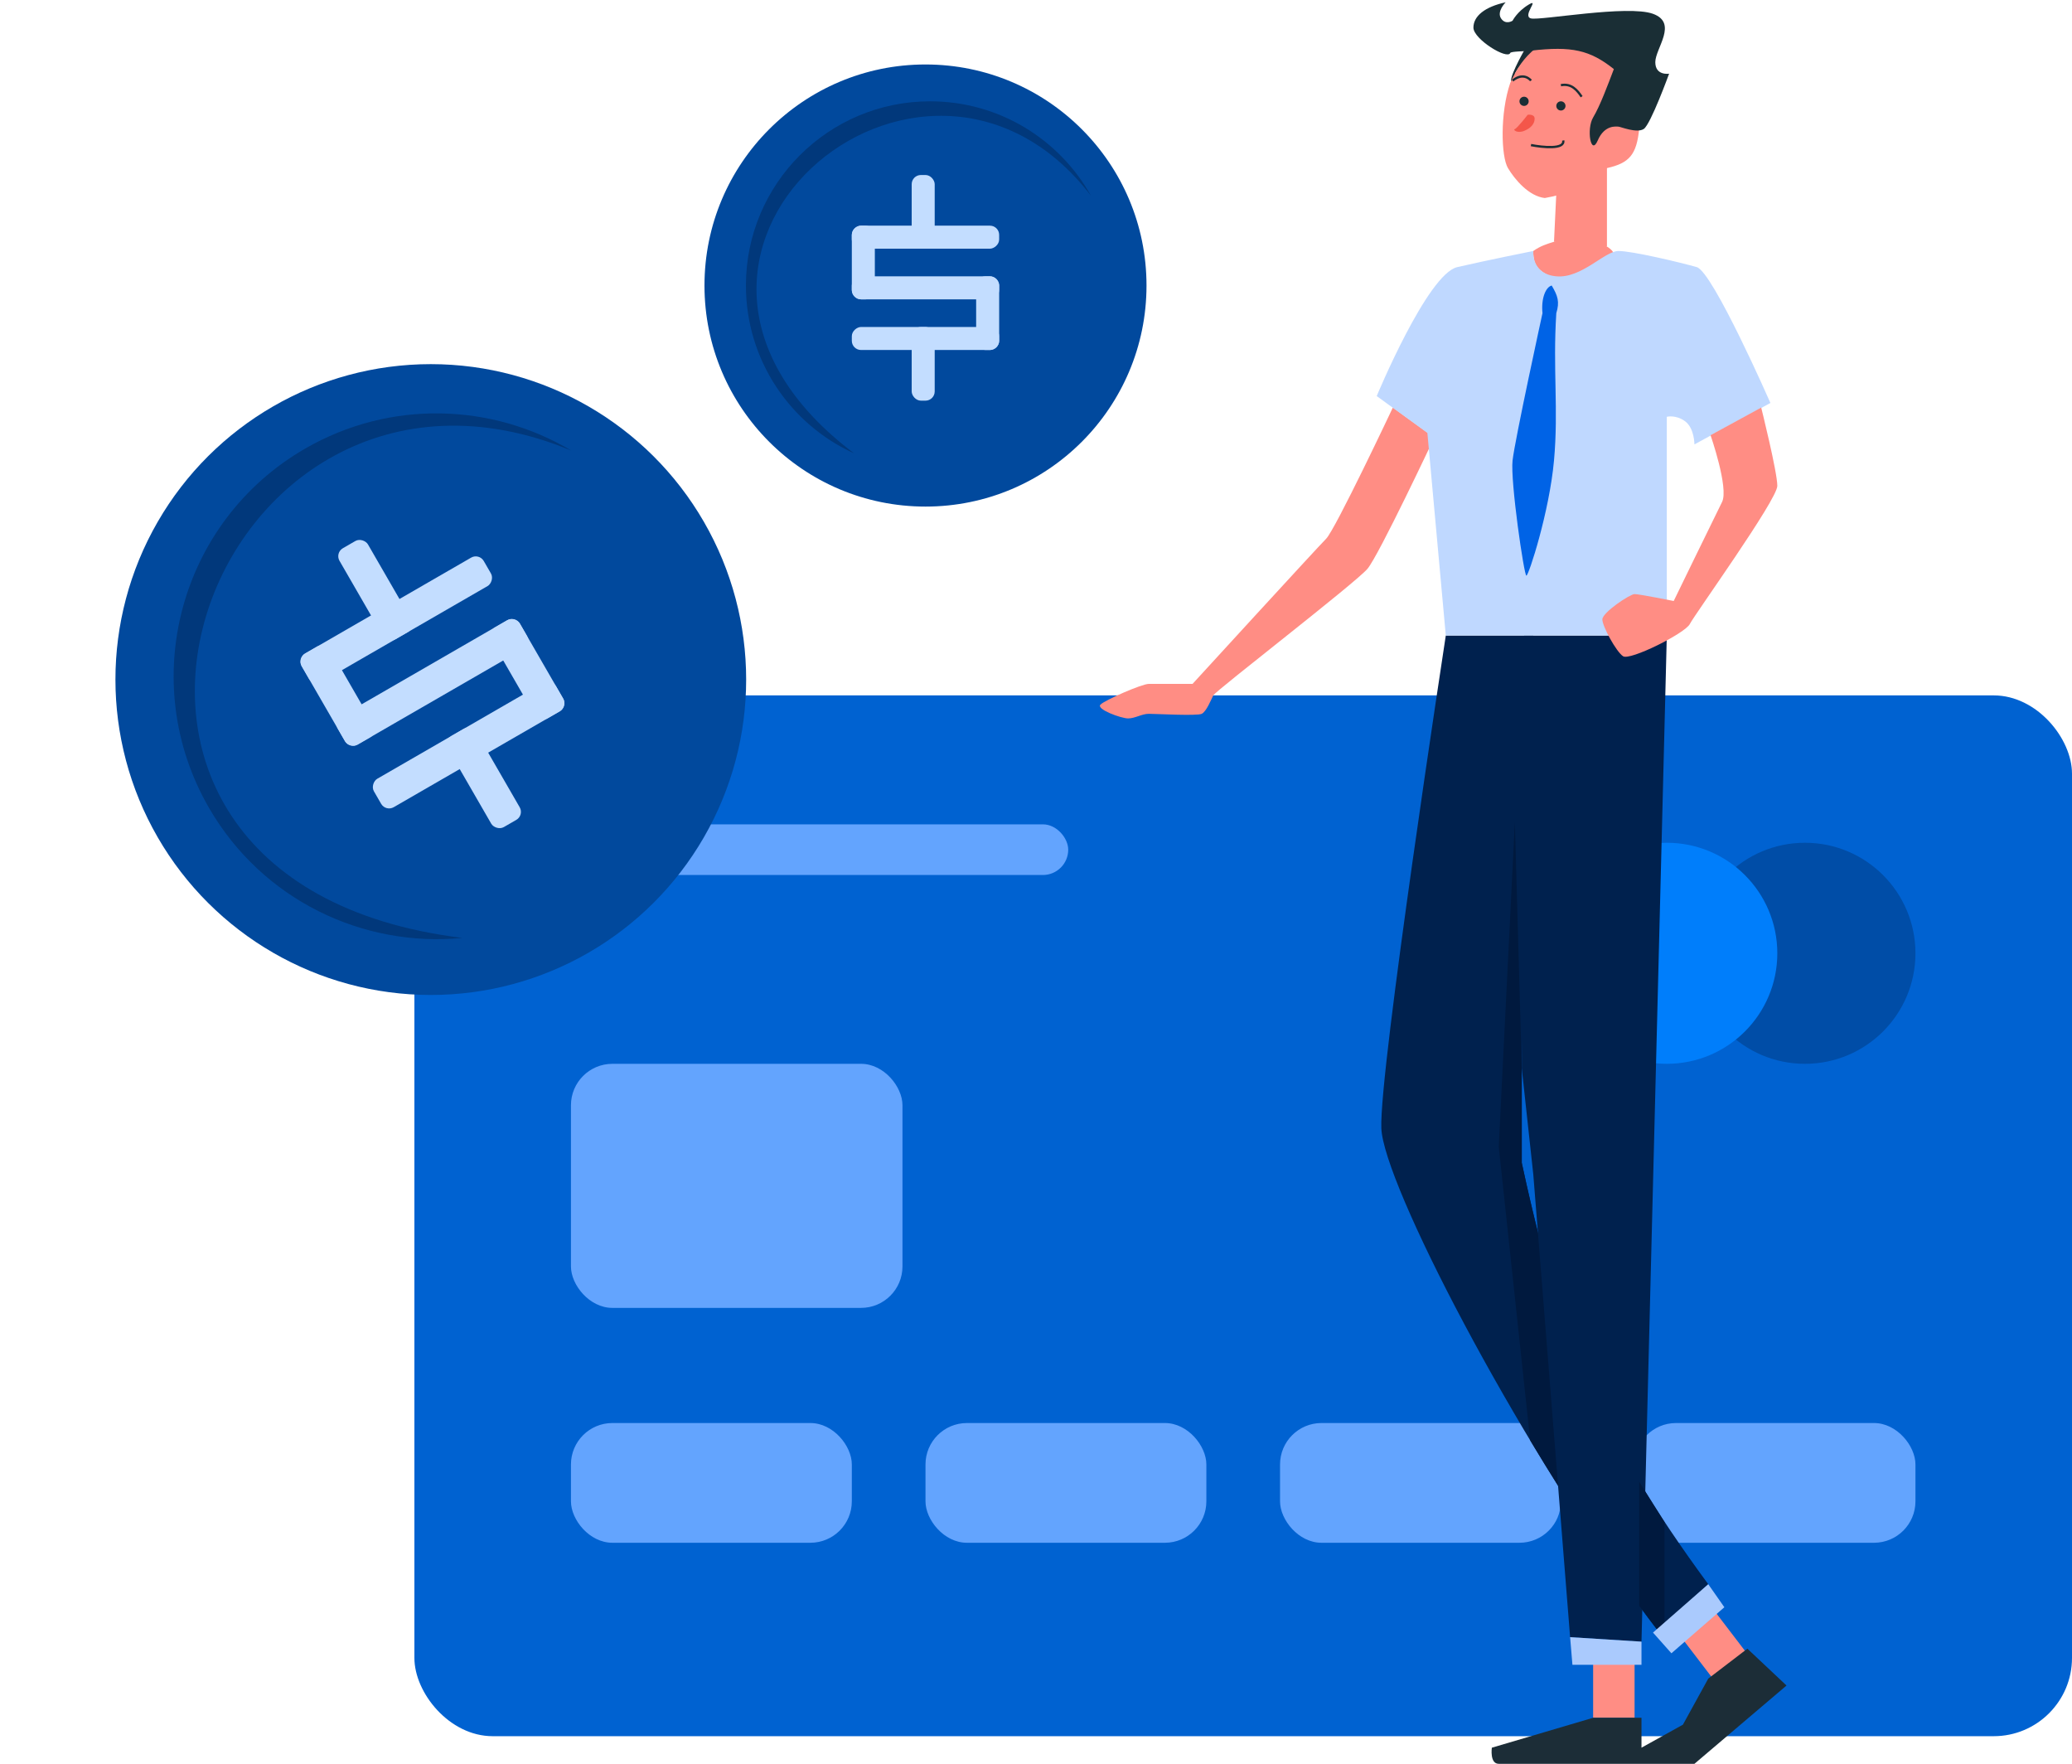 <svg width="450" height="383" viewBox="0 0 450 383" fill="none" xmlns="http://www.w3.org/2000/svg">
<rect x="90" y="151" width="360" height="226" rx="17" fill="#0062D1"/>
<rect x="125" y="179" width="107" height="11" rx="5.5" fill="#63A4FE"/>
<rect x="124" y="231" width="72" height="53" rx="9" fill="#63A4FE"/>
<rect x="124" y="309" width="61" height="26" rx="9" fill="#63A4FE"/>
<rect x="201" y="309" width="61" height="26" rx="9" fill="#63A4FE"/>
<rect x="278" y="309" width="61" height="26" rx="9" fill="#63A4FE"/>
<rect x="355" y="309" width="61" height="26" rx="9" fill="#63A4FE"/>
<circle cx="392" cy="207" r="24" fill="#004DA7"/>
<circle cx="362" cy="207" r="24" fill="#007EFB"/>
<circle cx="93.561" cy="147.561" r="68.491" transform="rotate(-30 93.561 147.561)" fill="#01499D"/>
<path d="M66.259 97.418C38.959 113.179 29.606 148.086 45.367 175.386C56.931 195.415 78.802 205.784 100.412 203.661C-0.667 191.254 45.142 65.124 124.052 97.828C106.871 87.595 84.808 86.708 66.259 97.418Z" fill="#01387B"/>
<rect x="68.082" y="149.09" width="7.135" height="45.661" rx="2" transform="rotate(-120 68.082 149.09)" fill="#C3DDFF"/>
<rect x="75.929" y="162.683" width="7.135" height="45.661" rx="2" transform="rotate(-120 75.929 162.683)" fill="#C3DDFF"/>
<rect x="83.777" y="176.276" width="7.135" height="45.661" rx="2" transform="rotate(-120 83.777 176.276)" fill="#C3DDFF"/>
<rect x="82.108" y="159.116" width="7.135" height="22.83" rx="2" transform="rotate(150 82.108 159.116)" fill="#C3DDFF"/>
<rect x="113.869" y="177.027" width="7.135" height="22.83" rx="2" transform="rotate(150 113.869 177.027)" fill="#C3DDFF"/>
<rect x="90.325" y="136.248" width="7.135" height="22.83" rx="2" transform="rotate(150 90.325 136.248)" fill="#C3DDFF"/>
<rect x="123.321" y="153.446" width="7.135" height="22.83" rx="2" transform="rotate(150 123.321 153.446)" fill="#C3DDFF"/>
<circle cx="201" cy="62" r="48" fill="#01499D"/>
<path d="M202 22C179.909 22 162 39.909 162 62C162 78.208 171.64 92.165 185.5 98.449C128.5 55.5 200.5 -5 236.933 42.5C230.091 30.269 217.011 22 202 22Z" fill="#01387B"/>
<rect x="185" y="54" width="5" height="32" rx="2" transform="rotate(-90 185 54)" fill="#C3DDFF"/>
<rect x="185" y="65" width="5" height="32" rx="2" transform="rotate(-90 185 65)" fill="#C3DDFF"/>
<rect x="185" y="76" width="5" height="32" rx="2" transform="rotate(-90 185 76)" fill="#C3DDFF"/>
<rect x="190" y="65" width="5" height="16" rx="2" transform="rotate(180 190 65)" fill="#C3DDFF"/>
<rect x="203" y="87" width="5" height="16" rx="2" transform="rotate(180 203 87)" fill="#C3DDFF"/>
<rect x="203" y="54" width="5" height="16" rx="2" transform="rotate(180 203 54)" fill="#C3DDFF"/>
<rect x="217" y="76" width="5" height="16" rx="2" transform="rotate(180 217 76)" fill="#C3DDFF"/>
<path d="M346 373V361H355V373H346Z" fill="#FF8D84"/>
<path d="M379 358.5L372.5 350L365.5 356L372 364.5L379 358.5Z" fill="#FF8D84"/>
<path d="M324 379.5L346 373H356.5V379.5L365.5 374.5L371 364.5L379.5 358L388 366L368 383H356.5H325.5C323.5 383 324 379.5 324 379.5Z" fill="#1C2D37"/>
<path d="M300 245C299.5 232.5 314 138 314 138H333L330.5 232L330.5 252.5C336.633 280.984 342.99 300.117 356 321.739C360.225 328.762 365.152 336.047 371 344L361.5 352.636L360 354C358.671 352.271 357.337 350.492 356 348.673C328.685 311.484 300.477 256.917 300 245Z" fill="#00214E"/>
<path d="M330.5 252.5C333.021 264.208 335.58 274.336 338.623 283.707V323C336.485 319.608 334.382 316.186 332.329 312.766L325.5 249L329 178.5L330.5 232V252.5Z" fill="#00193E"/>
<path d="M356.5 356.5L362 138H331L330.5 232L333 255L341 355.5L356.5 356.5Z" fill="#00214E"/>
<path d="M361.5 352.636L360 354C358.671 352.271 357.337 350.492 356 348.673V321.739L361.5 330.5V352.636Z" fill="#00193E"/>
<path d="M374.5 349L371 344L359 354.5L363 359L374.5 349Z" fill="#AACAFD"/>
<path d="M341 355.5L341.5 361.5H356.5V356.469L341 355.5Z" fill="#AACAFD"/>
<path d="M311.5 95L302.5 88.5C302.5 88.5 290 115 288 117C286 119 259 148.5 259 148.5H249.5C248 148.5 240 152 239 153C238 154 243.5 156 245 156C246.5 156 248 155 249.5 155C251 155 260 155.5 261 155C262 154.5 263 152 263.5 151C264 150 294.5 126.5 297 123.5C299.5 120.5 311.5 95 311.5 95Z" fill="#FF8D84"/>
<path d="M338.002 60.611C334.274 59.013 332.937 57.906 333 54.5C334.58 53.385 335.972 52.972 337.5 52.5C344.195 50.43 350.093 53.392 350.502 55.112C351.004 57.223 344.139 59.349 338.002 60.611Z" fill="#FF8D84"/>
<path d="M349 53.5V36L338 42L337.5 52.5L349 53.5Z" fill="#FF8D84"/>
<path d="M362 138H314L310 94L299 86C299 86 310 59.5 316.5 58C323 56.5 333 54.5 333 54.5C333 54.5 332.5 59.5 338 60C343.5 60.5 348.5 54.5 351.5 54.5C354.5 54.5 365 57 368.5 58C372 59 384.5 87.5 384.5 87.5L368 96.5C368 96.5 368 93 366 91.5C364 90 362 90.5 362 90.5V138Z" fill="#BFD8FF"/>
<path d="M335 68C334.674 64.822 335.693 62.332 337 62C338.327 64.243 338.757 65.534 338 68C337.219 80.302 338.509 88.844 337.5 100C336.491 111.156 332 125 331.5 125C331 125 328 104.5 328.5 100C329 95.5 335 68 335 68Z" fill="#0063E6"/>
<path d="M386 105.5C386 102.5 382.5 88.5 382.5 88.5L371.5 94.5C371.5 94.5 375.5 106 374 109C372.5 112 363.5 130.5 363.5 130.5C363.5 130.5 356 129 355 129C354 129 348 133 348 134.5C348 136 351 141.5 352.5 142.5C354 143.5 366 137.5 367 135.5C368 133.5 386 108.5 386 105.5Z" fill="#FF8D84"/>
<path d="M328.5 18C327 18 331 11 331 11C331 11 339 8 335 10C331 12 329 16 329 16C329 16 330 18 328.5 18Z" fill="#1A2E35"/>
<path d="M335.5 43C340.503 42.146 343.479 40.596 349 36.5C353.902 35.414 355.433 33.551 356 28C354.675 21.921 354.068 18.128 350 14C345.995 10.005 341.707 9.572 333.5 10.5C330.993 12.478 329.41 14.913 328 18C325.759 24.515 326 34 327.5 36.5C329 39 332.035 42.6 335.5 43Z" fill="#FF8D84"/>
<path d="M326 4C325 2.5 327 0.5 327 0.5C322.468 1.483 320 3.5 320 6C320 8.5 327.364 13.043 328 11.5C328.152 11.13 331.167 11.167 332.5 11C341.35 9.975 345.287 10.858 350.5 15C349.167 18.5 347.5 23 346 25.5C344.5 28 345.5 34 347 30.5C348.5 27 351.1 27.5 351.5 27.5C351.9 27.5 355.5 29 357 28C358.5 27 362.5 16 362.5 16C362.5 16 359.5 16.5 359.5 13.5C359.5 10.5 364.5 5 359 3C353.5 1 334.5 4.5 332.5 4C330.5 3.5 334.5 -0.5 332 1C329.5 2.5 328.5 4.5 328.5 4.5C328.5 4.5 327 5.5 326 4Z" fill="#1A2E35"/>
<path d="M332.5 31.5C335 32 339.9 32.5 339.5 30.5M339 18.5C341.305 18.043 342.549 19.618 343.5 21M328.5 17.5C331 15.5 332.5 17.5 332.5 17.5" stroke="#1A2E35" stroke-width="0.5"/>
<path d="M329 28.023C329.5 27.875 331.783 24.925 331.783 24.925C331.783 24.925 333.293 24.688 333.293 25.777C333.293 26.865 332.5 27.829 331 28.426C329.5 29.023 328.5 28.172 329 28.023Z" fill="#F4564A"/>
<path d="M340 23C340 23.552 339.552 24 339 24C338.448 24 338 23.552 338 23C338 22.448 338.448 22 339 22C339.552 22 340 22.448 340 23Z" fill="#1A2E35"/>
<circle cx="331" cy="22" r="1" fill="#1A2E35"/>
</svg>
